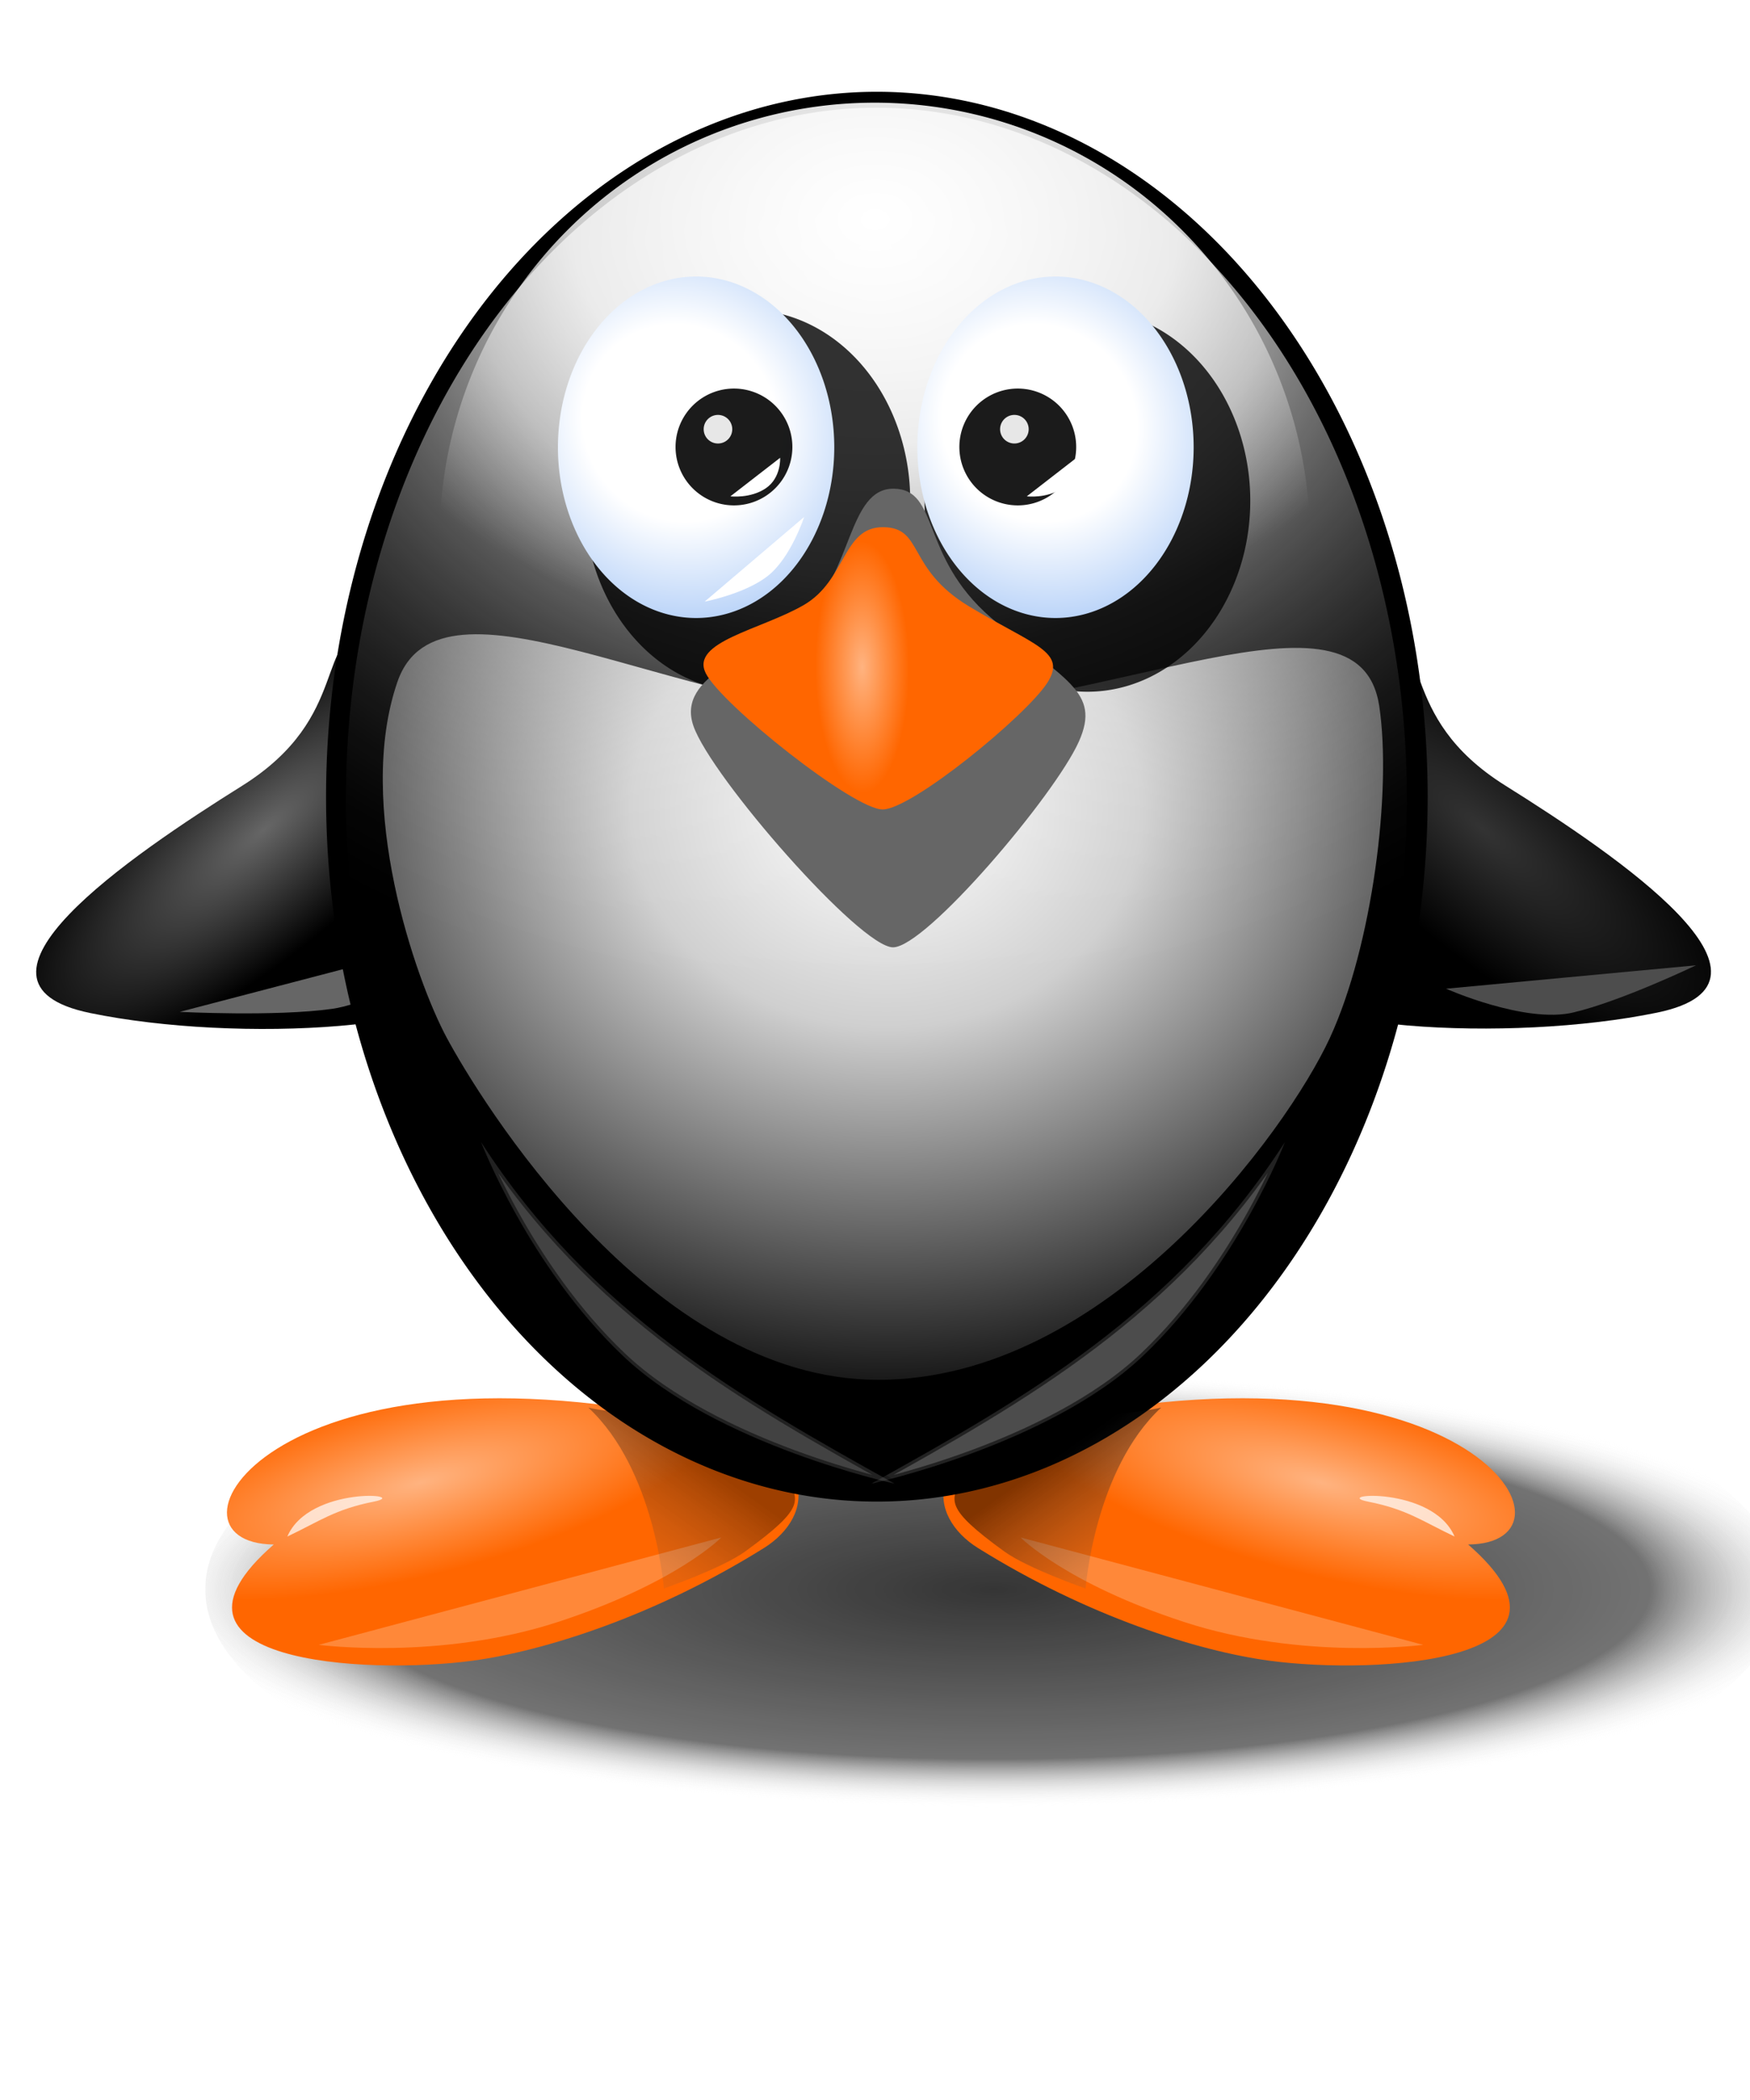 <?xml version="1.0" encoding="UTF-8" standalone="no"?>
<!-- Created with Inkscape (http://www.inkscape.org/) -->

<svg
   xmlns:svg="http://www.w3.org/2000/svg"
   xmlns="http://www.w3.org/2000/svg"
   xmlns:xlink="http://www.w3.org/1999/xlink"
   version="1.0"
   width="150"
   height="180"
   id="svg2">
  <defs
     id="defs4">
    <linearGradient
       id="linearGradient3947">
      <stop
         id="stop3949"
         style="stop-color:#808080;stop-opacity:0"
         offset="0" />
      <stop
         id="stop3951"
         style="stop-color:#000000;stop-opacity:1"
         offset="1" />
    </linearGradient>
    <linearGradient
       id="linearGradient3719">
      <stop
         id="stop3721"
         style="stop-color:#000000;stop-opacity:1"
         offset="0" />
      <stop
         id="stop3735"
         style="stop-color:#4d4d4d;stop-opacity:1"
         offset="0.776" />
      <stop
         id="stop3723"
         style="stop-color:#ffffff;stop-opacity:0"
         offset="1" />
    </linearGradient>
    <linearGradient
       id="linearGradient3511">
      <stop
         id="stop3513"
         style="stop-color:#000000;stop-opacity:1"
         offset="0" />
      <stop
         id="stop3519"
         style="stop-color:#008000;stop-opacity:1"
         offset="0.354" />
      <stop
         id="stop3521"
         style="stop-color:#ff00ff;stop-opacity:1"
         offset="0.578" />
      <stop
         id="stop3515"
         style="stop-color:#0000ff;stop-opacity:1"
         offset="1" />
    </linearGradient>
    <linearGradient
       id="linearGradient3816">
      <stop
         id="stop3818"
         style="stop-color:#ffb380;stop-opacity:1"
         offset="0" />
      <stop
         id="stop3820"
         style="stop-color:#ff6600;stop-opacity:1"
         offset="1" />
    </linearGradient>
    <linearGradient
       id="linearGradient3808">
      <stop
         id="stop3810"
         style="stop-color:#333333;stop-opacity:1"
         offset="0" />
      <stop
         id="stop3812"
         style="stop-color:#000000;stop-opacity:1"
         offset="1" />
    </linearGradient>
    <linearGradient
       id="linearGradient3692">
      <stop
         id="stop3694"
         style="stop-color:#666666;stop-opacity:1"
         offset="0" />
      <stop
         id="stop3696"
         style="stop-color:#000000;stop-opacity:1"
         offset="1" />
    </linearGradient>
    <linearGradient
       id="linearGradient3526">
      <stop
         id="stop3528"
         style="stop-color:#ffb380;stop-opacity:1"
         offset="0" />
      <stop
         id="stop3530"
         style="stop-color:#ff6600;stop-opacity:1"
         offset="1" />
    </linearGradient>
    <linearGradient
       id="linearGradient3271">
      <stop
         id="stop3273"
         style="stop-color:#ffffff;stop-opacity:1"
         offset="0" />
      <stop
         id="stop3279"
         style="stop-color:#ffffff;stop-opacity:1"
         offset="0.41" />
      <stop
         id="stop3281"
         style="stop-color:#b6d1f8;stop-opacity:1"
         offset="0.847" />
      <stop
         id="stop3283"
         style="stop-color:#b0cefb;stop-opacity:1"
         offset="0.986" />
      <stop
         id="stop3275"
         style="stop-color:#aaccff;stop-opacity:1"
         offset="1" />
    </linearGradient>
    <linearGradient
       id="linearGradient3241">
      <stop
         id="stop3243"
         style="stop-color:#ffffff;stop-opacity:1"
         offset="0" />
      <stop
         id="stop3249"
         style="stop-color:#ffffff;stop-opacity:0.792"
         offset="0.52" />
      <stop
         id="stop3245"
         style="stop-color:#ffffff;stop-opacity:0"
         offset="1" />
    </linearGradient>
    <linearGradient
       id="linearGradient3229">
      <stop
         id="stop3231"
         style="stop-color:#ffffff;stop-opacity:1"
         offset="0" />
      <stop
         id="stop3237"
         style="stop-color:#ffffff;stop-opacity:0.812"
         offset="0.352" />
      <stop
         id="stop3233"
         style="stop-color:#ffffff;stop-opacity:0"
         offset="1" />
    </linearGradient>
    <linearGradient
       id="linearGradient3221">
      <stop
         id="stop3223"
         style="stop-color:#ffffff;stop-opacity:1"
         offset="0" />
      <stop
         id="stop3225"
         style="stop-color:#ffffff;stop-opacity:0"
         offset="1" />
    </linearGradient>
    <linearGradient
       id="linearGradient2387">
      <stop
         id="stop2389"
         style="stop-color:#ffffff;stop-opacity:1"
         offset="0" />
      <stop
         id="stop2395"
         style="stop-color:#d7d7d7;stop-opacity:0.843"
         offset="0.415" />
      <stop
         id="stop2391"
         style="stop-color:#000000;stop-opacity:0"
         offset="1" />
    </linearGradient>
    <filter
       color-interpolation-filters="sRGB"
       id="filter3187">
      <feGaussianBlur
         id="feGaussianBlur3189"
         stdDeviation="3.794" />
    </filter>
    <filter
       color-interpolation-filters="sRGB"
       id="filter3217">
      <feGaussianBlur
         id="feGaussianBlur3219"
         stdDeviation="2.386" />
    </filter>
    <filter
       x="-0.427"
       y="-0.548"
       width="1.854"
       height="2.096"
       color-interpolation-filters="sRGB"
       id="filter3301">
      <feGaussianBlur
         id="feGaussianBlur3303"
         stdDeviation="1.406" />
    </filter>
    <filter
       x="-0.412"
       y="-0.352"
       width="1.825"
       height="1.703"
       color-interpolation-filters="sRGB"
       id="filter3394">
      <feGaussianBlur
         id="feGaussianBlur3396"
         stdDeviation="8.886" />
    </filter>
    <filter
       x="-0.164"
       y="-0.193"
       width="1.328"
       height="1.385"
       color-interpolation-filters="sRGB"
       id="filter3454">
      <feGaussianBlur
         id="feGaussianBlur3456"
         stdDeviation="1.08" />
    </filter>
    <radialGradient
       cx="232.387"
       cy="271.061"
       r="27.758"
       fx="232.387"
       fy="271.061"
       id="radialGradient3532"
       xlink:href="#linearGradient3526"
       gradientUnits="userSpaceOnUse"
       gradientTransform="matrix(0.268,-0.002,0.004,0.72,177.686,100.448)" />
    <filter
       x="-0.144"
       y="-0.161"
       width="1.288"
       height="1.321"
       color-interpolation-filters="sRGB"
       id="filter3620">
      <feGaussianBlur
         id="feGaussianBlur3622"
         stdDeviation="3.762" />
    </filter>
    <filter
       x="-0.086"
       y="-0.336"
       width="1.172"
       height="1.673"
       color-interpolation-filters="sRGB"
       id="filter3782">
      <feGaussianBlur
         id="feGaussianBlur3784"
         stdDeviation="1.256" />
    </filter>
    <filter
       x="-0.149"
       y="-0.403"
       width="1.298"
       height="1.807"
       color-interpolation-filters="sRGB"
       id="filter3954">
      <feGaussianBlur
         id="feGaussianBlur3956"
         stdDeviation="3.768" />
    </filter>
    <filter
       x="-0.092"
       y="-0.181"
       width="1.183"
       height="1.361"
       color-interpolation-filters="sRGB"
       id="filter4048">
      <feGaussianBlur
         id="feGaussianBlur4050"
         stdDeviation="0.411" />
    </filter>
    <radialGradient
       cx="134.571"
       cy="412.765"
       r="43.053"
       fx="134.571"
       fy="412.765"
       id="radialGradient4079"
       xlink:href="#linearGradient3816"
       gradientUnits="userSpaceOnUse"
       gradientTransform="matrix(1.041,-0.384,0.147,0.398,-67.325,304.653)" />
    <radialGradient
       cx="134.571"
       cy="412.765"
       r="43.053"
       fx="134.571"
       fy="412.765"
       id="radialGradient4081"
       xlink:href="#linearGradient3816"
       gradientUnits="userSpaceOnUse"
       gradientTransform="matrix(1.041,-0.384,0.147,0.398,-67.325,304.653)" />
    <radialGradient
       cx="257.092"
       cy="207.11"
       r="87.469"
       fx="257.092"
       fy="207.11"
       id="radialGradient2697"
       xlink:href="#linearGradient2387"
       gradientUnits="userSpaceOnUse"
       gradientTransform="matrix(-5.2316192e-8,1.77,-1.829,4.547066e-6,626.097,-272.852)" />
    <radialGradient
       cx="249.021"
       cy="298.665"
       r="79.426"
       fx="249.021"
       fy="298.665"
       id="radialGradient2699"
       xlink:href="#linearGradient3229"
       gradientUnits="userSpaceOnUse"
       gradientTransform="matrix(-0.009,1.716,-1.454,-0.009,685.427,-127.177)" />
    <radialGradient
       cx="248.6"
       cy="137.562"
       r="53.158"
       fx="248.6"
       fy="137.562"
       id="radialGradient2701"
       xlink:href="#linearGradient3241"
       gradientUnits="userSpaceOnUse"
       gradientTransform="matrix(4.837758e-8,0.876,-1.342,0.003,430.462,-69.225)" />
    <radialGradient
       cx="129.589"
       cy="220.752"
       r="21.941"
       fx="129.589"
       fy="220.752"
       id="radialGradient2703"
       xlink:href="#linearGradient3271"
       gradientUnits="userSpaceOnUse"
       gradientTransform="matrix(1.113,1.38,-1.31,1.057,275.289,-188.5)" />
    <radialGradient
       cx="129.589"
       cy="220.752"
       r="21.941"
       fx="129.589"
       fy="220.752"
       id="radialGradient2705"
       xlink:href="#linearGradient3271"
       gradientUnits="userSpaceOnUse"
       gradientTransform="matrix(1.113,1.38,-1.31,1.057,275.289,-188.5)" />
    <radialGradient
       cx="120.395"
       cy="252.548"
       r="30.073"
       fx="120.395"
       fy="252.548"
       id="radialGradient2733"
       xlink:href="#linearGradient3692"
       gradientUnits="userSpaceOnUse"
       gradientTransform="matrix(1.131,-0.849,0.283,0.378,-87.361,259.405)" />
    <radialGradient
       cx="120.395"
       cy="252.548"
       r="30.073"
       fx="120.395"
       fy="252.548"
       id="radialGradient2735"
       xlink:href="#linearGradient3808"
       gradientUnits="userSpaceOnUse"
       gradientTransform="matrix(-1.366,-1.144,-0.342,0.509,594.404,329.995)" />
    <linearGradient
       x1="173.119"
       y1="127.553"
       x2="318.366"
       y2="181.078"
       id="linearGradient3517"
       xlink:href="#linearGradient3511"
       gradientUnits="userSpaceOnUse"
       gradientTransform="matrix(0.581,0,0,0.581,102.863,263.829)" />
    <radialGradient
       cx="245.376"
       cy="447.865"
       r="109.617"
       fx="245.376"
       fy="447.865"
       id="radialGradient3725"
       xlink:href="#linearGradient3719"
       gradientUnits="userSpaceOnUse"
       gradientTransform="matrix(1.072,6.5891451e-7,-1.7410605e-7,0.145,-17.685,382.934)" />
    <filter
       x="-0.204"
       y="-0.246"
       width="1.407"
       height="1.492"
       color-interpolation-filters="sRGB"
       id="filter3703">
      <feGaussianBlur
         id="feGaussianBlur3705"
         stdDeviation="5.657" />
    </filter>
    <radialGradient
       cx="232.387"
       cy="271.061"
       r="27.758"
       fx="232.387"
       fy="271.061"
       id="radialGradient3803"
       xlink:href="#linearGradient3526"
       gradientUnits="userSpaceOnUse"
       gradientTransform="matrix(0.268,-0.002,0.004,0.72,177.686,100.448)" />
    <radialGradient
       cx="129.589"
       cy="220.752"
       r="21.941"
       fx="129.589"
       fy="220.752"
       id="radialGradient3828"
       xlink:href="#linearGradient3271"
       gradientUnits="userSpaceOnUse"
       gradientTransform="matrix(1.113,1.38,-1.31,1.057,275.289,-188.5)" />
    <radialGradient
       cx="129.589"
       cy="220.752"
       r="21.941"
       fx="129.589"
       fy="220.752"
       id="radialGradient3830"
       xlink:href="#linearGradient3271"
       gradientUnits="userSpaceOnUse"
       gradientTransform="matrix(1.113,1.38,-1.31,1.057,275.289,-188.5)" />
    <radialGradient
       cx="129.589"
       cy="220.752"
       r="21.941"
       fx="129.589"
       fy="220.752"
       id="radialGradient3854"
       xlink:href="#linearGradient3271"
       gradientUnits="userSpaceOnUse"
       gradientTransform="matrix(1.113,1.38,-1.31,1.057,275.289,-188.5)" />
    <radialGradient
       cx="129.589"
       cy="220.752"
       r="21.941"
       fx="129.589"
       fy="220.752"
       id="radialGradient3865"
       xlink:href="#linearGradient3271"
       gradientUnits="userSpaceOnUse"
       gradientTransform="matrix(1.113,1.38,-1.31,1.057,275.289,-188.5)" />
    <radialGradient
       cx="129.589"
       cy="220.752"
       r="21.941"
       fx="129.589"
       fy="220.752"
       id="radialGradient3874"
       xlink:href="#linearGradient3271"
       gradientUnits="userSpaceOnUse"
       gradientTransform="matrix(1.113,1.38,-1.31,1.057,275.289,-188.5)" />
    <radialGradient
       cx="129.589"
       cy="220.752"
       r="21.941"
       fx="129.589"
       fy="220.752"
       id="radialGradient3885"
       xlink:href="#linearGradient3271"
       gradientUnits="userSpaceOnUse"
       gradientTransform="matrix(1.113,1.38,-1.31,1.057,275.289,-188.5)" />
    <radialGradient
       cx="129.589"
       cy="220.752"
       r="21.941"
       fx="129.589"
       fy="220.752"
       id="radialGradient3904"
       xlink:href="#linearGradient3271"
       gradientUnits="userSpaceOnUse"
       gradientTransform="matrix(1.113,1.38,-1.31,1.057,275.289,-188.5)" />
    <radialGradient
       cx="129.589"
       cy="220.752"
       r="21.941"
       fx="129.589"
       fy="220.752"
       id="radialGradient3911"
       xlink:href="#linearGradient3271"
       gradientUnits="userSpaceOnUse"
       gradientTransform="matrix(1.113,1.38,-1.31,1.057,275.289,-188.5)" />
    <radialGradient
       cx="129.589"
       cy="220.752"
       r="21.941"
       fx="129.589"
       fy="220.752"
       id="radialGradient3913"
       xlink:href="#linearGradient3271"
       gradientUnits="userSpaceOnUse"
       gradientTransform="matrix(1.113,1.38,-1.31,1.057,275.289,-188.5)" />
    <radialGradient
       cx="129.589"
       cy="220.752"
       r="21.941"
       fx="129.589"
       fy="220.752"
       id="radialGradient3928"
       xlink:href="#linearGradient3271"
       gradientUnits="userSpaceOnUse"
       gradientTransform="matrix(1.113,1.38,-1.31,1.057,275.289,-188.5)" />
    <radialGradient
       cx="232.387"
       cy="271.061"
       r="27.758"
       fx="232.387"
       fy="271.061"
       id="radialGradient3935"
       xlink:href="#linearGradient3526"
       gradientUnits="userSpaceOnUse"
       gradientTransform="matrix(0.268,-0.002,0.004,0.72,177.686,100.448)" />
    <linearGradient
       x1="204.225"
       y1="444.284"
       x2="220.117"
       y2="421.869"
       id="linearGradient3953"
       xlink:href="#linearGradient3947"
       gradientUnits="userSpaceOnUse" />
    <filter
       x="-0.142"
       y="-0.163"
       width="1.285"
       height="1.325"
       color-interpolation-filters="sRGB"
       id="filter3971">
      <feGaussianBlur
         id="feGaussianBlur3973"
         stdDeviation="1.948" />
    </filter>
    <linearGradient
       x1="204.225"
       y1="444.284"
       x2="220.117"
       y2="421.869"
       id="linearGradient3977"
       xlink:href="#linearGradient3947"
       gradientUnits="userSpaceOnUse" />
    <filter
       x="-0.028"
       y="-0.16"
       width="1.056"
       height="1.319"
       color-interpolation-filters="sRGB"
       id="filter3691">
      <feGaussianBlur
         id="feGaussianBlur3693"
         stdDeviation="2.561" />
    </filter>
  </defs>
  <g
     transform="translate(-233.539,-490.96)"
     id="layer1">
    <g
       transform="matrix(0.635,0,0,0.635,210.505,351.009)"
       id="Pinguino">
      <path
         d="m 354.993,447.865 a 109.617,19.263 0 1 1 -219.233,0 109.617,19.263 0 1 1 219.233,0 z"
         transform="matrix(0.971,0,0,1.854,-67.826,-395.408)"
         id="path3709"
         style="opacity:0.89;fill:url(#radialGradient3725);fill-opacity:1;stroke:none;filter:url(#filter3691)" />
      <g
         transform="matrix(0.85,0,0,0.85,-55.632,59.565)"
         id="g3657">
        <g
           transform="matrix(-1.273,0,0,1.056,549.654,54.124)"
           id="g4052">
          <g
             id="g3958">
            <path
               d="m 185.16,430.524 c 7.61,-6.389 9.107,-20.421 -11.06,-26.044 -63.669,-17.751 -81.533,25.117 -62.79,25.33 -20.329,23.851 13.775,26.486 29.968,23.546 10.738,-1.949 27.39,-8.987 43.882,-22.833 z"
               transform="matrix(-0.828,0,0,0.742,404.856,41.271)"
               id="path3814"
               style="fill:url(#radialGradient4081);fill-opacity:1;fill-rule:evenodd;stroke:none" />
            <path
               d="m 178.738,428.384 c 0,0 -6.779,9.276 -24.617,17.125 -17.838,7.849 -36.033,4.638 -36.033,4.638 l 60.65,-21.763 z"
               transform="matrix(-0.828,0,0,0.742,404.856,41.271)"
               id="path3824"
               style="opacity:0.476;fill:#ffffff;fill-rule:evenodd;stroke:none;filter:url(#filter3954)" />
          </g>
          <path
             d="m 113.327,428.479 c 3.66,-2.05 5.417,-3.66 9.81,-4.685 4.393,-1.025 -7.321,-2.196 -9.81,4.685 z"
             transform="matrix(-1.098,0,0,1.119,435.43,-120.477)"
             id="path3962"
             style="opacity:0.837;fill:#ffffff;fill-rule:evenodd;stroke:none;filter:url(#filter4048)" />
        </g>
        <path
           d="m 201.543,412.737 c 6.641,1.66 27.843,1.277 31.802,11.239 1.422,3.578 2.88,4.543 -6.897,11.623 -3.704,2.682 -12.9,5.875 -12.9,5.875 0,0 -1.405,-18.903 -12.006,-28.737 z"
           id="path3937"
           style="opacity:0.614;fill:url(#linearGradient3953);fill-opacity:1;fill-rule:evenodd;stroke:none;filter:url(#filter3971)" />
        <g
           transform="matrix(1.273,0,0,1.056,-56.783,54.124)"
           id="g4069">
          <g
             id="g4071">
            <path
               d="m 185.16,430.524 c 7.61,-6.389 9.107,-20.421 -11.06,-26.044 -63.669,-17.751 -81.533,25.117 -62.79,25.33 -20.329,23.851 13.775,26.486 29.968,23.546 10.738,-1.949 27.39,-8.987 43.882,-22.833 z"
               transform="matrix(-0.828,0,0,0.742,404.856,41.271)"
               id="path4073"
               style="fill:url(#radialGradient4079);fill-opacity:1;fill-rule:evenodd;stroke:none" />
            <path
               d="m 178.738,428.384 c 0,0 -6.779,9.276 -24.617,17.125 -17.838,7.849 -36.033,4.638 -36.033,4.638 l 60.65,-21.763 z"
               transform="matrix(-0.828,0,0,0.742,404.856,41.271)"
               id="path4075"
               style="opacity:0.476;fill:#ffffff;fill-rule:evenodd;stroke:none;filter:url(#filter3954)" />
          </g>
          <path
             d="m 113.327,428.479 c 3.66,-2.05 5.417,-3.66 9.81,-4.685 4.393,-1.025 -7.321,-2.196 -9.81,4.685 z"
             transform="matrix(-1.098,0,0,1.119,435.43,-120.477)"
             id="path4077"
             style="opacity:0.837;fill:#ffffff;fill-rule:evenodd;stroke:none;filter:url(#filter4048)" />
        </g>
        <g
           id="g2737">
          <path
             d="m 326.484,288.953 c 9.478,0.962 3.016,13.944 20.68,25.003 17.664,11.059 47.391,31.254 24.126,36.063 -23.265,4.808 -61.178,2.885 -63.763,-6.732 -2.585,-9.617 10.771,-48.084 18.956,-54.334 z"
             id="path3802"
             style="fill:url(#radialGradient2735);fill-opacity:1;fill-rule:evenodd;stroke:none" />
          <path
             d="m 144.309,265.341 c 0,0 -9.371,7.497 -16.399,8.434 -7.028,0.937 -18.741,0.351 -18.741,0.351 l 35.14,-8.785 z"
             transform="matrix(-1.035,0.424,0.378,1.273,386.823,-52.742)"
             id="path3804"
             style="fill:#4d4d4d;fill-rule:evenodd;stroke:none;filter:url(#filter3782)" />
        </g>
        <g
           transform="matrix(1.208,0,0,1.348,4.762,-19.624)"
           id="g3786">
          <path
             d="m 134.5,228.953 c -7.849,0.714 -2.497,10.346 -17.125,18.552 -14.627,8.206 -39.244,23.19 -19.979,26.757 19.265,3.568 50.66,2.141 52.801,-4.995 2.141,-7.135 -8.919,-35.676 -15.698,-40.314 z"
             id="path3682"
             style="fill:url(#radialGradient2733);fill-opacity:1;fill-rule:evenodd;stroke:none" />
          <path
             d="m 144.309,265.341 c 0,0 -9.371,7.497 -16.399,8.434 -7.028,0.937 -18.741,0.351 -18.741,0.351 l 35.14,-8.785 z"
             transform="matrix(1.067,0,0,1,-7.278,0)"
             id="path3700"
             style="fill:#666666;fill-rule:evenodd;stroke:none;filter:url(#filter3782)" />
        </g>
        <g
           transform="matrix(1,0,0,0.815,0,79.034)"
           id="g3191">
          <path
             d="m 334.843,290.425 a 87.469,137.354 0 1 1 -174.938,0 87.469,137.354 0 1 1 174.938,0 z"
             id="path2383"
             style="fill:#000000;fill-opacity:1;stroke:none" />
          <path
             d="m 334.843,290.425 a 87.469,137.354 0 1 1 -174.938,0 87.469,137.354 0 1 1 174.938,0 z"
             transform="matrix(0.963,0,0,0.978,9.081,6.474)"
             id="path2385"
             style="opacity:0.893;fill:url(#radialGradient2697);fill-opacity:1;stroke:none;filter:url(#filter3187)" />
        </g>
        <path
           d="m 247.95,276.046 c -31.395,0.357 -69.926,-33.892 -76.704,-6.779 -6.779,27.114 2.854,65.644 7.849,78.488 4.995,12.843 32.109,75.277 68.499,75.277 36.39,0 64.931,-54.942 71.709,-75.277 6.778,-20.335 9.868,-54.516 7.849,-73.136 -3.211,-29.611 -43.168,1.427 -79.201,1.427 z"
           transform="matrix(1,0,0,0.721,0,103.329)"
           id="path3195"
           style="fill:url(#radialGradient2699);fill-opacity:1;fill-rule:evenodd;stroke:none;filter:url(#filter3217)" />
        <path
           d="m 298.967,183.644 a 53.158,47.093 0 1 1 -106.315,0 53.158,47.093 0 1 1 106.315,0 z"
           transform="matrix(1.3,0,0,1.472,-72.517,4.814)"
           id="path3239"
           style="fill:url(#radialGradient2701);fill-opacity:1;stroke:none" />
        <path
           d="m 201.543,412.737 c 6.641,1.66 27.843,1.277 31.802,11.239 1.422,3.578 2.88,4.543 -6.897,11.623 -3.704,2.682 -12.9,5.875 -12.9,5.875 0,0 -1.405,-18.903 -12.006,-28.737 z"
           transform="matrix(-1,0,0,1,494.069,0)"
           id="path3975"
           style="opacity:0.7;fill:url(#linearGradient3977);fill-opacity:1;fill-rule:evenodd;stroke:none;filter:url(#filter3971)" />
        <path
           d="m 312.168,370.588 c 0,0 -7.492,19.622 -22.476,33.892 -14.984,14.271 -43.168,20.335 -43.168,20.335 24.058,-13.385 48.071,-26.941 65.644,-54.228 z"
           id="path3251"
           style="opacity:0.545;fill:#ffffff;fill-opacity:1;fill-rule:evenodd;stroke:#000000;stroke-width:1px;stroke-linecap:butt;stroke-linejoin:miter;stroke-opacity:1;filter:url(#filter3703)" />
        <g
           transform="translate(8,0)"
           id="g3894">
          <path
             d="m 238.674,230.737 a 25.865,30.325 0 1 1 -51.731,0 25.865,30.325 0 1 1 51.731,0 z"
             transform="translate(6,38)"
             id="path3324"
             style="opacity:0.893;fill:#000000;fill-opacity:1;stroke:none;filter:url(#filter3394)" />
          <g
             transform="translate(0,32)"
             id="g3472">
            <path
               d="m 154.835,227.526 a 21.941,27.114 0 1 1 -43.882,0 21.941,27.114 0 1 1 43.882,0 z"
               transform="translate(77.774,0.714)"
               id="path3269"
               style="fill:url(#radialGradient3913);fill-opacity:1;stroke:none" />
            <path
               d="m 227.827,239.309 c 0,0 -2.079,6.375 -5.682,9.285 -3.603,2.91 -10.116,4.157 -10.116,4.157 l 15.798,-13.442 z"
               id="path3400"
               style="fill:#ffffff;fill-rule:evenodd;stroke:none;filter:url(#filter3454)" />
          </g>
          <g
             transform="translate(82.985,33.207)"
             id="g3307">
            <path
               d="m 136.283,294.241 a 9.276,9.276 0 1 1 -18.552,0 9.276,9.276 0 1 1 18.552,0 z"
               transform="translate(6.688,-67.254)"
               id="path3285"
               style="opacity:0.893;fill:#000000;fill-opacity:1;stroke:none" />
            <path
               d="m 141.027,228.704 c 0,0 0.197,3.158 -2.27,4.836 -2.467,1.678 -5.625,1.283 -5.625,1.283 l 7.895,-6.119 z"
               id="path3287"
               style="fill:#ffffff;fill-rule:evenodd;stroke:none;filter:url(#filter3301)" />
            <path
               d="m 132.539,223.375 a 2.27,2.27 0 1 1 -4.54,0 2.27,2.27 0 1 1 4.54,0 z"
               transform="translate(0.888,0.79)"
               id="path3305"
               style="opacity:0.893;fill:#ffffff;fill-opacity:1;stroke:none" />
          </g>
        </g>
        <path
           d="m 292.068,271.309 c 0,0 -2.079,6.375 -5.682,9.285 -3.603,2.91 -10.116,4.157 -10.116,4.157 l 15.798,-13.442 z"
           id="path3458"
           style="fill:#ffffff;fill-rule:evenodd;stroke:none;filter:url(#filter3454)" />
        <g
           transform="translate(2,0)"
           id="g3920">
          <path
             d="m 238.674,230.737 a 25.865,30.325 0 1 1 -51.731,0 25.865,30.325 0 1 1 51.731,0 z"
             transform="translate(66,38)"
             id="path3398"
             style="opacity:0.893;fill:#000000;fill-opacity:1;stroke:none;filter:url(#filter3394)" />
          <path
             d="m 154.835,227.526 a 21.941,27.114 0 1 1 -43.882,0 21.941,27.114 0 1 1 43.882,0 z"
             transform="translate(140.846,32.714)"
             id="path3312"
             style="fill:url(#radialGradient3928);fill-opacity:1;stroke:none" />
          <g
             id="g3915">
            <path
               d="m 136.283,294.241 a 9.276,9.276 0 1 1 -18.552,0 9.276,9.276 0 1 1 18.552,0 z"
               transform="translate(140.744,-34.047)"
               id="path3316"
               style="opacity:0.893;fill:#000000;fill-opacity:1;stroke:none" />
            <path
               d="m 277.083,261.911 c 0,0 0.197,3.158 -2.27,4.836 -2.467,1.678 -5.625,1.283 -5.625,1.283 l 7.895,-6.119 z"
               id="path3318"
               style="fill:#ffffff;fill-rule:evenodd;stroke:none;filter:url(#filter3301)" />
            <path
               d="m 132.539,223.375 a 2.27,2.27 0 1 1 -4.54,0 2.27,2.27 0 1 1 4.54,0 z"
               transform="translate(136.944,33.996)"
               id="path3320"
               style="opacity:0.893;fill:#ffffff;fill-opacity:1;stroke:none" />
          </g>
        </g>
        <g
           transform="translate(4,0)"
           id="g3930">
          <g
             transform="translate(0,32)"
             id="g2651">
            <path
               d="m 248.051,242.932 c -7.306,-0.079 -6.592,10.588 -14.242,15.512 -7.65,4.924 -20.383,7.317 -17.565,13.583 2.818,6.267 26.463,27.146 31.697,27.146 5.234,0 25.693,-18.648 29.504,-25.218 3.631,-6.258 -2.438,-7.48 -13.99,-15.228 -11.308,-7.585 -8.1,-15.717 -15.405,-15.797 z"
               transform="matrix(1,0,0,1.295,-2,-79.777)"
               id="path3534"
               style="fill:#666666;fill-opacity:1;fill-rule:evenodd;stroke:none;filter:url(#filter3620)" />
          </g>
          <path
             d="m 244.383,272.932 c -6.473,-0.063 -5.841,8.439 -12.62,12.363 -6.779,3.924 -18.062,5.832 -15.564,10.826 2.497,4.995 23.449,21.636 28.087,21.636 4.638,0 22.767,-14.863 26.144,-20.099 3.217,-4.988 -2.16,-5.961 -12.396,-12.137 -10.02,-6.045 -7.177,-12.527 -13.651,-12.59 z"
             id="path3516"
             style="fill:url(#radialGradient3935);fill-opacity:1;fill-rule:evenodd;stroke:none" />
        </g>
        <path
           d="m 312.168,370.588 c 0,0 -7.492,19.622 -22.476,33.892 -14.984,14.271 -43.168,20.335 -43.168,20.335 24.058,-13.385 48.071,-26.941 65.644,-54.228 z"
           transform="matrix(-1,0,0,1,496.691,0)"
           id="path4047"
           style="opacity:0.511;fill:#ffffff;fill-opacity:1;fill-rule:evenodd;stroke:#000000;stroke-width:1px;stroke-linecap:butt;stroke-linejoin:miter;stroke-opacity:1;filter:url(#filter3703)" />
      </g>
      <rect
         width="292.611"
         height="333.071"
         x="59.967"
         y="175.251"
         id="rect2576"
         style="fill:none;stroke:none" />
    </g>
  </g>
</svg>

